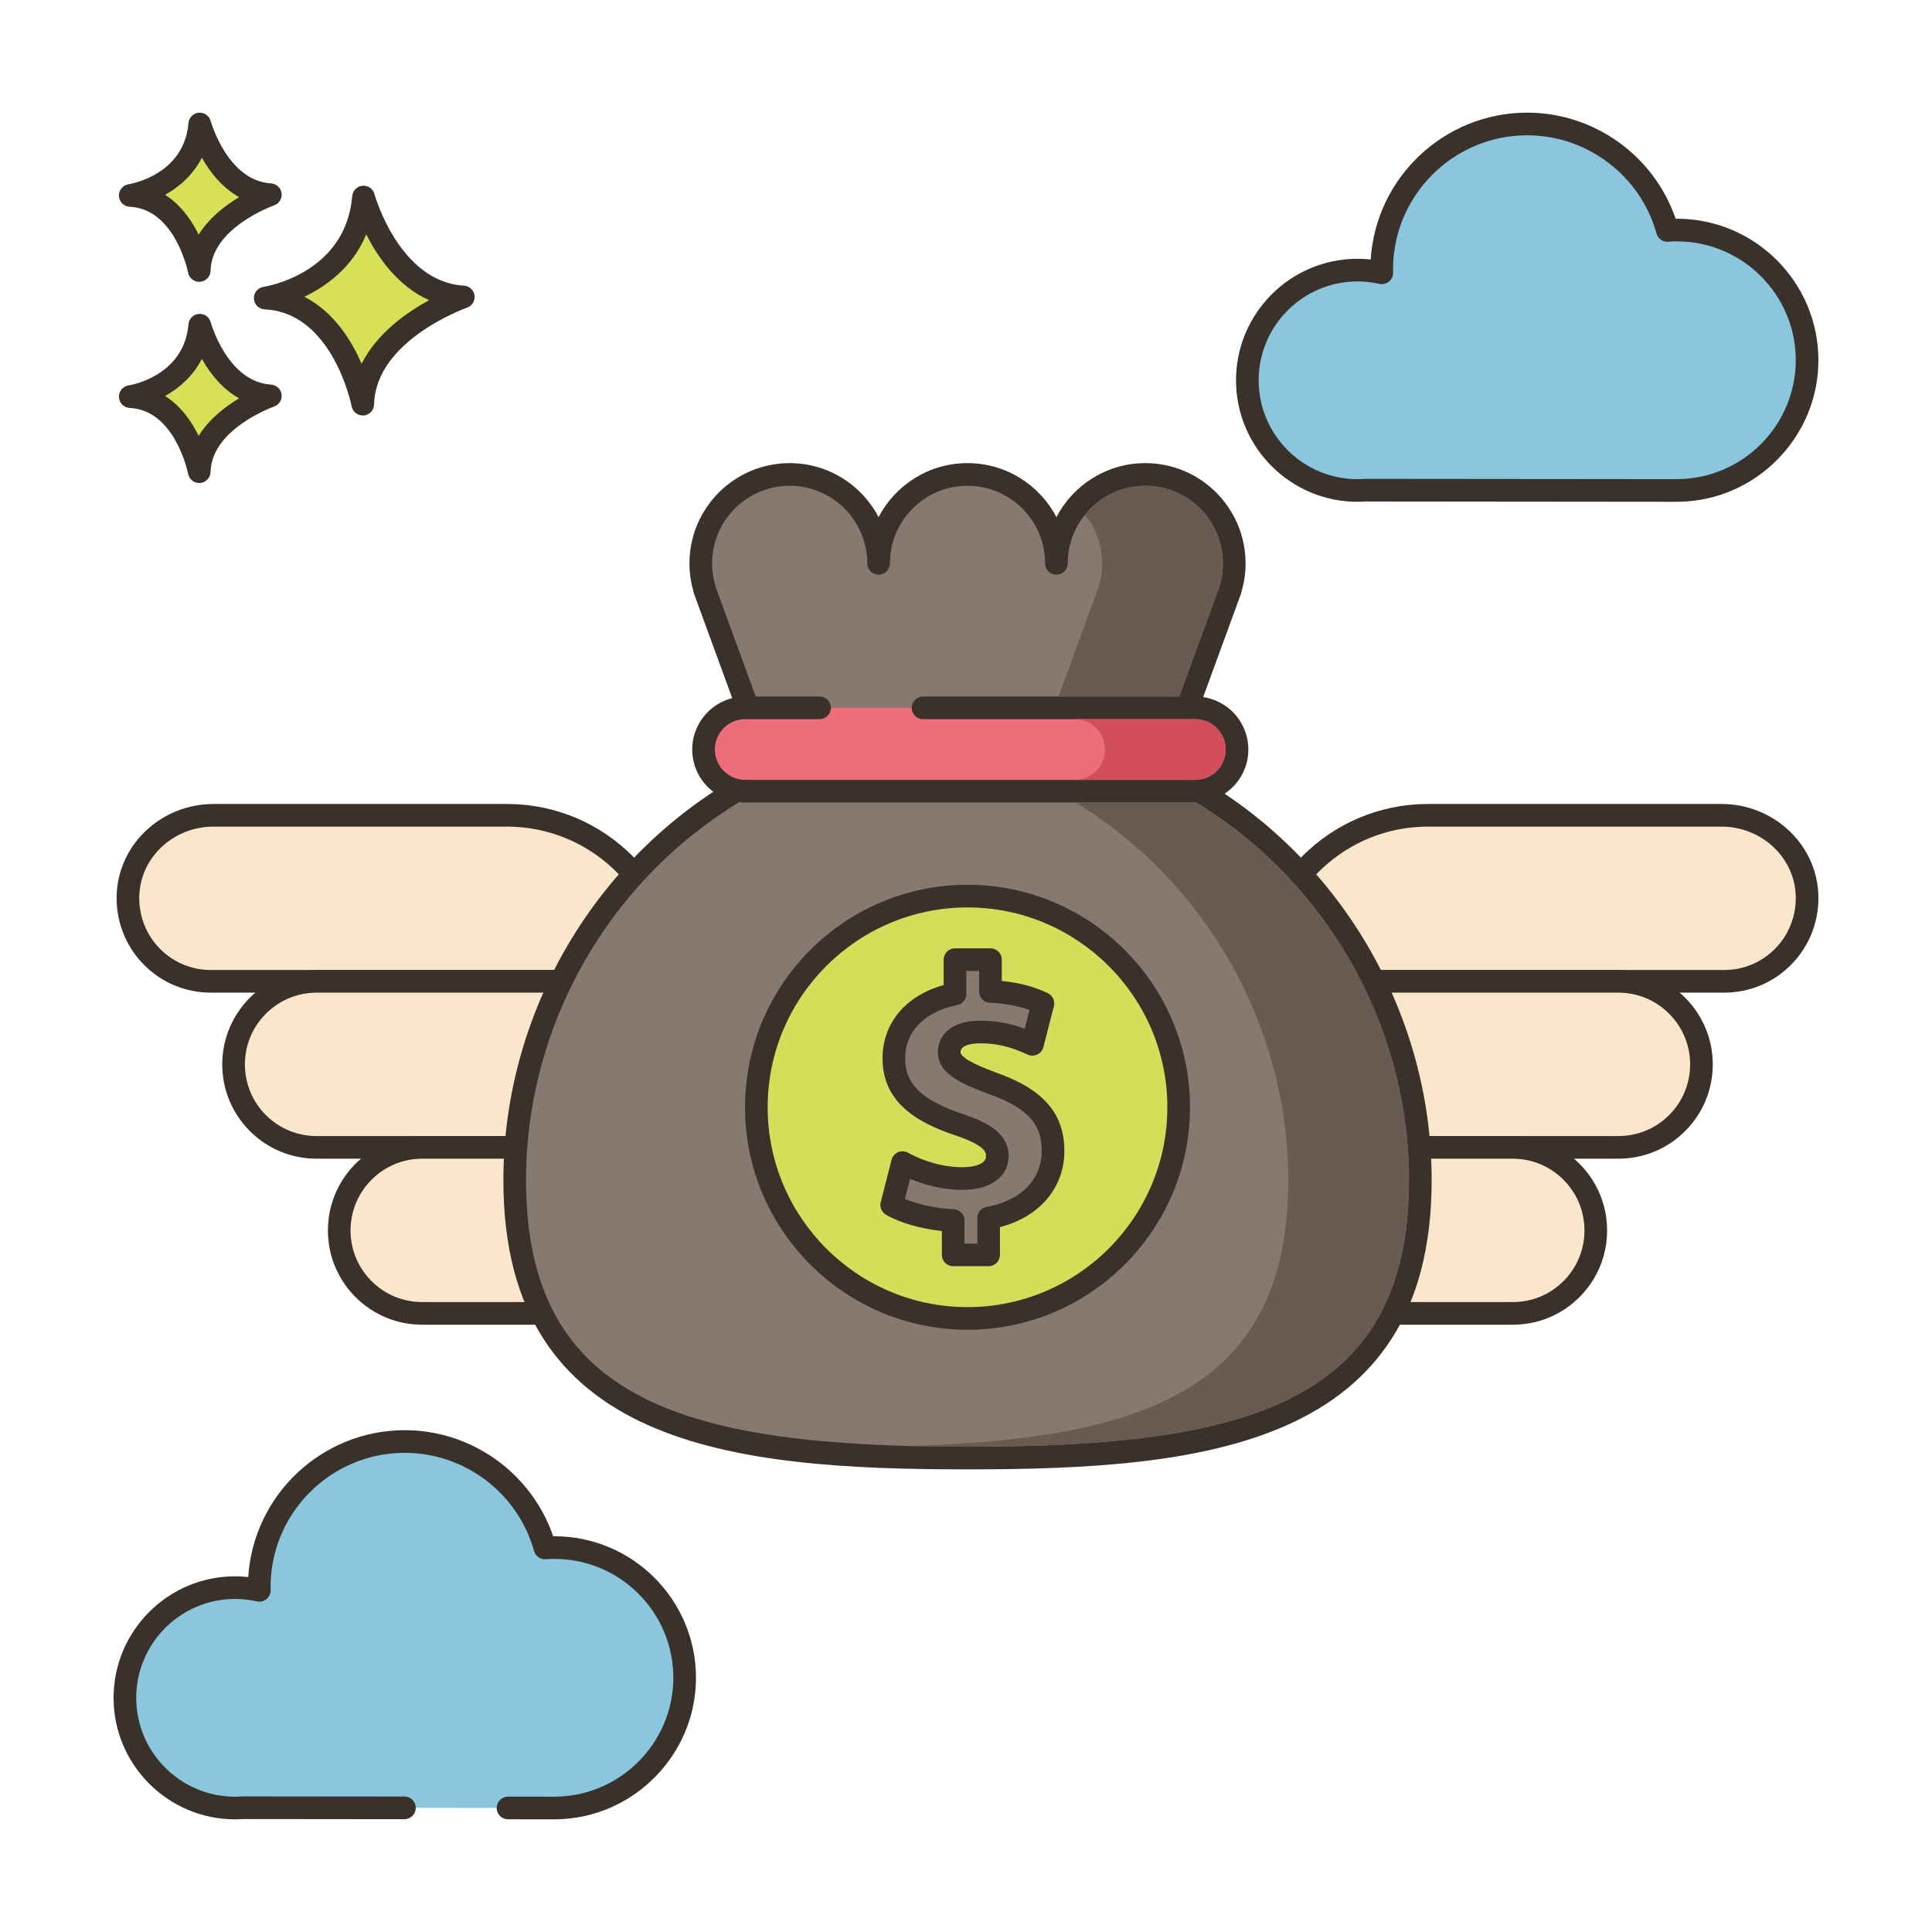 <?xml version="1.0" encoding="utf-8"?>
<!-- Generator: Adobe Illustrator 22.0.1, SVG Export Plug-In . SVG Version: 6.00 Build 0)  -->
<svg version="1.1" id="Layer_1" xmlns="http://www.w3.org/2000/svg" xmlns:xlink="http://www.w3.org/1999/xlink" x="0px" y="0px"
	 viewBox="0 0 256 256" style="enable-background:new 0 0 256 256;" xml:space="preserve">
<style type="text/css">
	.st0{fill:#3A312A;}
	.st1{fill:#8AC6DD;}
	.st2{fill:#F16C7A;}
	.st3{fill:#D7E057;}
	.st4{fill:#87796F;}
	.st5{fill:#FCE8CB;}
	.st6{fill:#DECAAD;}
	.st7{fill:#D6DF58;}
	.st8{fill:#FAE6CA;}
	.st9{fill:#DDC9AC;}
	.st10{fill:#D5DE58;}
	.st11{fill:#ED6E7A;}
	.st12{fill:#8AC5DC;}
	.st13{fill:#6CA8BF;}
	.st14{fill:#695B51;}
	.st15{fill:#F8E4C8;}
	.st16{fill:#EF6D7A;}
	.st17{fill-rule:evenodd;clip-rule:evenodd;fill:#F8E4C8;}
	.st18{fill:#89C4DB;}
	.st19{fill:#F59689;}
	.st20{fill:#D34E5C;}
	.st21{fill:#F7E3C7;}
	.st22{fill:#8AC3DA;}
	.st23{fill-rule:evenodd;clip-rule:evenodd;fill:#F7E3C7;}
	.st24{fill-rule:evenodd;clip-rule:evenodd;fill:#87796F;}
	.st25{fill:#B9C239;}
	.st26{fill:#D4DB56;}
	.st27{fill-rule:evenodd;clip-rule:evenodd;fill:#F16C7A;}
	.st28{fill-rule:evenodd;clip-rule:evenodd;fill:#F6E2C6;}
	.st29{fill:#F6E2C6;}
	.st30{fill-rule:evenodd;clip-rule:evenodd;fill:#FAE6CA;}
	.st31{fill:#B8C136;}
</style>
<g>
	<g>
		<g>
			<path class="st1" d="M222.196,30.482c-0.423,0-0.841,0.021-1.256,0.05c-2.264-8.134-9.72-14.104-18.575-14.104
				c-10.651,0-19.285,8.634-19.285,19.284c0,0.147,0.008,0.291,0.011,0.437c-1.034-0.232-2.108-0.359-3.212-0.359
				c-8.063,0-14.6,6.537-14.6,14.6c0,8.063,6.537,14.6,14.6,14.6c0.342,0,0.679-0.016,1.015-0.039l41.536,0.039v-0.006
				c9.421-0.126,17.02-7.798,17.02-17.249C239.45,38.208,231.725,30.482,222.196,30.482z"/>
		</g>
	</g>
	<g>
		<g>
			<path class="st0" d="M222.195,28.982c-0.056,0-0.11,0-0.166,0.001c-2.851-8.333-10.771-14.055-19.664-14.055
				c-11.016,0-20.057,8.613-20.743,19.458c-0.581-0.063-1.163-0.096-1.743-0.096c-8.877,0-16.1,7.223-16.1,16.101
				c0,8.877,7.223,16.1,16.1,16.1c0.358,0,0.714-0.016,1.066-0.039l41.483,0.039c0,0,0,0,0.001,0c0.053,0,0.104-0.003,0.156-0.009
				c10.139-0.209,18.364-8.59,18.364-18.746C240.95,37.396,232.537,28.982,222.195,28.982z M222.409,63.485
				c-0.037,0.001-0.074,0.003-0.111,0.006l-41.402-0.039c0.013-0.001-0.069,0.001-0.105,0.004c-0.302,0.021-0.604,0.035-0.911,0.035
				c-7.224,0-13.1-5.876-13.1-13.1s5.876-13.101,13.1-13.101c0.96,0,1.931,0.108,2.884,0.323c0.454,0.103,0.924-0.011,1.282-0.306
				c0.357-0.294,0.559-0.736,0.546-1.198l-0.011-0.397c0-9.807,7.979-17.784,17.785-17.784c7.954,0,14.998,5.349,17.129,13.006
				c0.191,0.687,0.817,1.147,1.551,1.094c0.381-0.026,0.764-0.046,1.15-0.046c8.688,0,15.755,7.067,15.755,15.754
				C237.95,56.306,230.979,63.371,222.409,63.485z"/>
		</g>
	</g>
	<g>
		<g>
			<path class="st1" d="M73.466,205.062c-0.423,0-0.841,0.021-1.256,0.05c-2.264-8.133-9.719-14.104-18.575-14.104
				c-10.65,0-19.284,8.634-19.284,19.285c0,0.146,0.008,0.291,0.011,0.437c-1.034-0.232-2.108-0.359-3.212-0.359
				c-8.063,0-14.6,6.536-14.6,14.6s6.537,14.6,14.6,14.6c0.342,0,0.679-0.016,1.015-0.039l21.425,0.02l13.721,0.013l6.39,0.006
				v-0.006c9.421-0.126,17.02-7.798,17.02-17.249C90.721,212.787,82.996,205.062,73.466,205.062z"/>
		</g>
	</g>
	<g>
		<g>
			<path class="st0" d="M73.466,203.563c-0.056,0-0.11,0-0.166,0.001c-2.851-8.333-10.771-14.055-19.665-14.055
				c-11.015,0-20.056,8.613-20.742,19.458c-0.581-0.063-1.163-0.096-1.743-0.096c-8.877,0-16.1,7.223-16.1,16.101
				c0,8.877,7.223,16.1,16.1,16.1c0.358,0,0.714-0.016,1.066-0.039l21.373,0.021h0.001c0.828,0,1.499-0.671,1.5-1.499
				s-0.67-1.5-1.499-1.501l-21.425-0.021c-0.004,0.005-0.069,0.001-0.105,0.004c-0.302,0.021-0.604,0.035-0.911,0.035
				c-7.224,0-13.1-5.876-13.1-13.1s5.876-13.101,13.1-13.101c0.961,0,1.931,0.108,2.883,0.323c0.452,0.102,0.922-0.011,1.278-0.302
				c0.356-0.292,0.56-0.731,0.551-1.192l-0.011-0.407c0-9.807,7.978-17.784,17.784-17.784c7.954,0,14.999,5.349,17.13,13.006
				c0.19,0.687,0.845,1.146,1.551,1.094c0.38-0.026,0.763-0.046,1.15-0.046c8.688,0,15.755,7.067,15.755,15.754
				c0,8.569-6.972,15.635-15.541,15.749c-0.037,0.001-0.074,0.003-0.111,0.006l-6.257-0.006h-0.001c-0.828,0-1.499,0.671-1.5,1.499
				s0.67,1.5,1.499,1.501l6.39,0.006c0,0,0,0,0.001,0c0.053,0,0.104-0.003,0.156-0.009c10.139-0.209,18.364-8.59,18.364-18.746
				C92.221,211.976,83.808,203.563,73.466,203.563z"/>
		</g>
	</g>
	<g>
		<g>
			<path class="st3" d="M48.167,26.106c-0.974,11.564-13.024,13.39-13.024,13.39c10.347,0.487,12.925,14.059,12.925,14.059
				c0.221-9.677,13.321-14.202,13.321-14.202C51.576,38.765,48.167,26.106,48.167,26.106z"/>
		</g>
	</g>
	<g>
		<g>
			<path class="st0" d="M61.479,37.855C52.875,37.34,49.647,25.83,49.616,25.714c-0.19-0.702-0.848-1.159-1.584-1.102
				c-0.725,0.066-1.298,0.642-1.359,1.367c-0.86,10.216-11.313,11.964-11.755,12.032c-0.763,0.116-1.313,0.791-1.273,1.561
				c0.04,0.771,0.657,1.385,1.428,1.421c9.028,0.426,11.499,12.719,11.522,12.844c0.138,0.711,0.76,1.217,1.473,1.217
				c0.042,0,0.084-0.002,0.126-0.005c0.765-0.064,1.357-0.693,1.375-1.46C49.762,45.08,61.76,40.812,61.881,40.77
				c0.676-0.234,1.092-0.914,0.994-1.622S62.193,37.898,61.479,37.855z M47.913,48.201c-1.357-3.131-3.709-6.908-7.587-8.877
				c2.931-1.404,6.409-3.913,8.202-8.273c1.551,3.071,4.199,6.88,8.334,8.723C53.854,41.413,49.939,44.179,47.913,48.201z"/>
		</g>
	</g>
	<g>
		<g>
			<path class="st3" d="M26.469,43.086c-0.689,8.179-9.213,9.47-9.213,9.47c7.318,0.344,9.142,9.944,9.142,9.944
				c0.156-6.844,9.422-10.045,9.422-10.045C28.88,52.041,26.469,43.086,26.469,43.086z"/>
		</g>
	</g>
	<g>
		<g>
			<path class="st0" d="M35.91,50.959c-5.766-0.346-7.972-8.187-7.994-8.266c-0.189-0.702-0.855-1.161-1.581-1.102
				c-0.726,0.065-1.3,0.643-1.361,1.368c-0.578,6.871-7.646,8.066-7.941,8.113c-0.763,0.116-1.313,0.791-1.273,1.561
				c0.04,0.771,0.657,1.385,1.428,1.421c6.034,0.284,7.723,8.645,7.738,8.727c0.136,0.713,0.759,1.22,1.473,1.22
				c0.041,0,0.083-0.002,0.125-0.005c0.765-0.063,1.358-0.693,1.376-1.461c0.13-5.709,8.331-8.633,8.411-8.661
				c0.677-0.233,1.094-0.913,0.997-1.622C37.209,51.543,36.624,51.002,35.91,50.959z M26.325,57.753
				c-0.924-1.885-2.34-3.946-4.446-5.279c1.855-1.041,3.697-2.63,4.87-4.917c1.058,1.874,2.654,3.955,4.941,5.225
				C29.841,53.882,27.701,55.521,26.325,57.753z"/>
		</g>
	</g>
	<g>
		<g>
			<path class="st3" d="M26.469,16.429c-0.689,8.179-9.213,9.471-9.213,9.471c7.318,0.344,9.142,9.944,9.142,9.944
				c0.156-6.845,9.422-10.045,9.422-10.045C28.88,25.383,26.469,16.429,26.469,16.429z"/>
		</g>
	</g>
	<g>
		<g>
			<path class="st0" d="M35.91,24.301c-5.766-0.345-7.972-8.186-7.994-8.265c-0.189-0.702-0.855-1.16-1.581-1.102
				c-0.726,0.065-1.3,0.643-1.361,1.368c-0.578,6.871-7.646,8.066-7.941,8.113c-0.763,0.116-1.313,0.791-1.273,1.561
				c0.04,0.771,0.657,1.385,1.428,1.421c6.034,0.284,7.723,8.645,7.738,8.727c0.136,0.713,0.759,1.22,1.473,1.22
				c0.041,0,0.083-0.002,0.125-0.005c0.765-0.063,1.358-0.693,1.376-1.461c0.13-5.709,8.331-8.634,8.412-8.662
				c0.676-0.234,1.093-0.913,0.996-1.622C37.209,24.885,36.624,24.343,35.91,24.301z M26.325,31.096
				c-0.924-1.886-2.34-3.946-4.446-5.279c1.855-1.041,3.697-2.63,4.87-4.917c1.058,1.874,2.654,3.954,4.941,5.224
				C29.841,27.224,27.701,28.863,26.325,31.096z"/>
		</g>
	</g>
	<g>
		<g>
			<path class="st8" d="M239.424,118.255c-0.399-5.82-5.472-10.223-11.306-10.223H189.2c-12.15,0-22,9.85-22,22h61.25
				c3.04,0,5.79-1.23,7.78-3.22C238.389,124.654,239.653,121.602,239.424,118.255z"/>
		</g>
	</g>
	<g>
		<g>
			<path class="st0" d="M240.92,118.152c-0.446-6.516-6.07-11.62-12.802-11.62H189.2c-12.958,0-23.5,10.542-23.5,23.5
				c0,0.828,0.672,1.5,1.5,1.5h61.25c3.342,0,6.481-1.3,8.841-3.659C239.846,125.318,241.169,121.775,240.92,118.152z
				 M235.17,125.752c-1.793,1.793-4.18,2.78-6.72,2.78h-59.695c0.771-10.606,9.646-19,20.445-19h38.918
				c5.161,0,9.47,3.877,9.81,8.825C238.116,121.115,237.111,123.811,235.17,125.752z"/>
		</g>
	</g>
	<g>
		<g>
			<path class="st8" d="M214.45,130.032H167.2v22h47.25c3.04,0,5.79-1.23,7.78-3.22s3.22-4.74,3.22-7.78
				C225.45,134.952,220.531,130.032,214.45,130.032z"/>
		</g>
	</g>
	<g>
		<g>
			<path class="st0" d="M214.45,128.532H167.2c-0.828,0-1.5,0.672-1.5,1.5v22c0,0.828,0.672,1.5,1.5,1.5h47.25
				c3.342,0,6.481-1.3,8.841-3.659s3.659-5.499,3.659-8.841C226.95,134.14,221.343,128.532,214.45,128.532z M221.17,147.752
				c-1.793,1.793-4.18,2.78-6.72,2.78H168.7v-19h45.75c5.238,0,9.5,4.262,9.5,9.5C223.95,143.572,222.963,145.959,221.17,147.752z"
				/>
		</g>
	</g>
	<g>
		<g>
			<path class="st8" d="M200.45,152.032H167.2v22h33.25c3.04,0,5.79-1.23,7.78-3.22s3.22-4.74,3.22-7.78
				C211.45,156.952,206.531,152.032,200.45,152.032z"/>
		</g>
	</g>
	<g>
		<g>
			<path class="st0" d="M200.45,150.532H167.2c-0.828,0-1.5,0.672-1.5,1.5v22c0,0.828,0.672,1.5,1.5,1.5h33.25
				c3.342,0,6.481-1.3,8.841-3.659s3.659-5.499,3.659-8.841C212.95,156.14,207.343,150.532,200.45,150.532z M207.17,169.752
				c-1.793,1.793-4.18,2.78-6.72,2.78H168.7v-19h31.75c5.238,0,9.5,4.262,9.5,9.5C209.95,165.572,208.963,167.959,207.17,169.752z"
				/>
		</g>
	</g>
	<g>
		<g>
			<path class="st8" d="M67.2,108.032H28.283c-5.833,0-10.907,4.403-11.306,10.223c-0.229,3.347,1.035,6.399,3.193,8.557
				c1.99,1.99,4.74,3.22,7.78,3.22H89.2C89.2,117.882,79.351,108.032,67.2,108.032z"/>
		</g>
	</g>
	<g>
		<g>
			<path class="st0" d="M67.2,106.532H28.283c-6.732,0-12.356,5.104-12.802,11.62c-0.249,3.623,1.073,7.167,3.628,9.721
				c2.359,2.359,5.499,3.659,8.841,3.659H89.2c0.828,0,1.5-0.672,1.5-1.5C90.7,117.074,80.158,106.532,67.2,106.532z M27.95,128.532
				c-2.54,0-4.927-0.987-6.72-2.78c-1.94-1.941-2.945-4.636-2.757-7.395c0.339-4.949,4.647-8.825,9.81-8.825H67.2
				c10.8,0,19.675,8.394,20.445,19H27.95z"/>
		</g>
	</g>
	<g>
		<g>
			<path class="st8" d="M41.95,130.032c-6.08,0-11,4.92-11,11c0,3.04,1.23,5.79,3.22,7.78s4.74,3.22,7.78,3.22H89.2v-22H41.95z"/>
		</g>
	</g>
	<g>
		<g>
			<path class="st0" d="M89.2,128.532H41.95c-6.893,0-12.5,5.607-12.5,12.5c0,3.341,1.3,6.48,3.659,8.841
				c2.359,2.359,5.499,3.659,8.841,3.659H89.2c0.828,0,1.5-0.672,1.5-1.5v-22C90.7,129.204,90.028,128.532,89.2,128.532z
				 M87.7,150.532H41.95c-2.54,0-4.927-0.987-6.72-2.78c-1.793-1.794-2.78-4.181-2.78-6.72c0-5.238,4.262-9.5,9.5-9.5H87.7V150.532z
				"/>
		</g>
	</g>
	<g>
		<g>
			<path class="st8" d="M55.95,152.032c-6.08,0-11,4.92-11,11c0,3.04,1.23,5.79,3.22,7.78s4.74,3.22,7.78,3.22H89.2v-22H55.95z"/>
		</g>
	</g>
	<g>
		<g>
			<path class="st0" d="M89.2,150.532H55.95c-6.893,0-12.5,5.607-12.5,12.5c0,3.341,1.3,6.48,3.659,8.841
				c2.359,2.359,5.499,3.659,8.841,3.659H89.2c0.828,0,1.5-0.672,1.5-1.5v-22C90.7,151.204,90.028,150.532,89.2,150.532z
				 M87.7,172.532H55.95c-2.54,0-4.927-0.987-6.72-2.78c-1.793-1.794-2.78-4.181-2.78-6.72c0-5.238,4.262-9.5,9.5-9.5H87.7V172.532z
				"/>
		</g>
	</g>
	<g>
		<g>
			<path class="st4" d="M154.204,102.282l8.834-24.146h-0.019c0.341-1.103,0.526-2.274,0.526-3.489
				c0-6.507-5.275-11.781-11.782-11.781c-6.507,0-11.782,5.275-11.782,11.781c0-6.507-5.275-11.781-11.781-11.781
				s-11.782,5.275-11.782,11.781c0-6.507-5.275-11.781-11.782-11.781c-6.507,0-11.782,5.275-11.782,11.781
				c0,1.215,0.184,2.386,0.526,3.489h-0.019l8.834,24.146C82.082,111.97,68.2,132.548,68.2,156.369
				c0,33.137,26.863,36.831,60,36.831c33.137,0,60-3.694,60-36.831C188.2,132.548,174.319,111.97,154.204,102.282z"/>
		</g>
	</g>
	<g>
		<g>
			<path class="st0" d="M156.074,101.535l8.372-22.884c0.037-0.1,0.062-0.202,0.076-0.305c0.347-1.2,0.522-2.443,0.522-3.7
				c0-7.323-5.958-13.281-13.281-13.281c-5.114,0-9.563,2.906-11.781,7.153c-2.219-4.247-6.668-7.153-11.782-7.153
				s-9.563,2.906-11.781,7.153c-2.219-4.247-6.668-7.153-11.782-7.153c-7.323,0-13.281,5.958-13.281,13.281
				c0,1.254,0.175,2.495,0.521,3.692c0.015,0.105,0.04,0.21,0.078,0.313l8.372,22.884C79.854,111.968,66.7,133.341,66.7,156.369
				c0,35.37,30.382,38.33,61.5,38.33s61.5-2.96,61.5-38.33C189.7,133.341,176.546,111.968,156.074,101.535z M128.2,191.699
				c-37.05,0-58.5-5.781-58.5-35.33c0-22.338,13.011-43.037,33.147-52.735c0.694-0.335,1.022-1.143,0.757-1.867l-8.753-23.926
				c-0.01-0.05-0.022-0.1-0.038-0.148c-0.304-0.983-0.458-2.009-0.458-3.046c0-5.669,4.612-10.281,10.281-10.281
				c5.67,0,10.282,4.612,10.282,10.281c0,0.828,0.672,1.5,1.5,1.5s1.5-0.672,1.5-1.5c0-5.669,4.612-10.281,10.281-10.281
				c5.67,0,10.282,4.612,10.282,10.281c0,0.828,0.672,1.5,1.5,1.5s1.5-0.672,1.5-1.5c0-5.669,4.612-10.281,10.281-10.281
				s10.281,4.612,10.281,10.281c0,1.037-0.154,2.063-0.458,3.046c-0.016,0.049-0.027,0.098-0.037,0.146l-8.754,23.928
				c-0.266,0.725,0.063,1.532,0.758,1.867c20.136,9.697,33.146,30.397,33.146,52.735C186.7,185.918,165.25,191.699,128.2,191.699z"
				/>
		</g>
	</g>
	<g>
		<g>
			
				<ellipse transform="matrix(0.987 -0.16 0.16 0.987 -21.846 22.43)" class="st10" cx="128.2" cy="146.719" rx="27.982" ry="27.981"/>
		</g>
	</g>
	<g>
		<g>
			<path class="st0" d="M128.2,117.238c-16.256,0-29.481,13.226-29.481,29.481s13.226,29.481,29.481,29.481
				s29.481-13.226,29.481-29.481S144.456,117.238,128.2,117.238z M128.2,173.201c-14.602,0-26.481-11.88-26.481-26.481
				s11.88-26.481,26.481-26.481s26.481,11.88,26.481,26.481S142.802,173.201,128.2,173.201z"/>
		</g>
	</g>
	<g>
		<g>
			<path class="st4" d="M131.527,143.555c-4.075-1.534-5.754-2.541-5.754-4.123c0-1.342,1.007-2.685,4.124-2.685
				c3.451,0,5.657,1.102,6.903,1.63l1.391-5.417c-1.582-0.767-3.74-1.439-6.952-1.583v-4.219h-4.698v4.554
				c-5.13,1.007-8.102,4.315-8.102,8.534c0,4.651,3.5,7.048,8.63,8.774c3.548,1.198,5.082,2.35,5.082,4.17
				c0,1.918-1.87,2.973-4.603,2.973c-3.117,0-5.945-1.007-7.959-2.109l-1.438,5.609c1.822,1.054,4.938,1.917,8.15,2.061v4.554h4.698
				v-4.89c5.514-0.958,8.534-4.602,8.534-8.869C139.533,148.206,137.232,145.569,131.527,143.555z"/>
		</g>
	</g>
	<g>
		<g>
			<path class="st0" d="M132.056,142.15c-1.308-0.491-4.782-1.799-4.782-2.719c0-1.069,1.835-1.185,2.624-1.185
				c2.835,0,4.711,0.814,5.953,1.354l0.366,0.158c0.401,0.17,0.858,0.156,1.25-0.037c0.391-0.194,0.679-0.549,0.787-0.972
				l1.391-5.417c0.177-0.691-0.157-1.412-0.8-1.723c-1.776-0.861-3.785-1.397-6.105-1.629v-2.823c0-0.828-0.672-1.5-1.5-1.5h-4.698
				c-0.828,0-1.5,0.672-1.5,1.5v3.369c-5.031,1.401-8.103,5.04-8.103,9.72c0,6.159,5.158,8.684,9.649,10.194
				c4.063,1.373,4.063,2.303,4.063,2.75c0,1.401-2.584,1.473-3.103,1.473c-3.238,0-5.926-1.206-7.239-1.925
				c-0.406-0.222-0.892-0.243-1.317-0.06c-0.425,0.185-0.74,0.555-0.855,1.003l-1.438,5.608c-0.167,0.651,0.12,1.335,0.702,1.671
				c1.844,1.067,4.586,1.855,7.401,2.154v3.164c0,0.828,0.672,1.5,1.5,1.5h4.698c0.828,0,1.5-0.672,1.5-1.5V162.6
				c5.227-1.352,8.534-5.202,8.534-10.079C141.033,147.541,138.256,144.339,132.056,142.15z M130.742,159.912
				c-0.719,0.125-1.243,0.748-1.243,1.478v3.391h-1.698v-3.055c0-0.803-0.632-1.463-1.433-1.498
				c-2.313-0.104-4.718-0.621-6.464-1.366l0.684-2.662c1.733,0.731,4.169,1.465,6.96,1.465c3.707,0,6.103-1.756,6.103-4.473
				c0-3.102-2.933-4.521-6.104-5.593c-5.404-1.817-7.608-3.947-7.608-7.352c0-3.575,2.576-6.215,6.892-7.063
				c0.703-0.138,1.211-0.755,1.211-1.472v-3.055h1.698v2.72c0,0.803,0.632,1.463,1.433,1.498c2.009,0.09,3.737,0.405,5.246,0.96
				l-0.64,2.489c-1.39-0.528-3.32-1.078-5.881-1.078c-4.146,0-5.624,2.161-5.624,4.185c0,2.776,2.915,4.093,6.755,5.537
				c5.813,2.053,7.005,4.504,7.005,7.552C138.033,156.298,135.239,159.131,130.742,159.912z"/>
		</g>
	</g>
	<g>
		<g>
			<path class="st11" d="M158.391,93.792H98.746c-3.05,0-5.522,2.472-5.522,5.523c0,3.05,2.472,5.523,5.522,5.523h59.645
				c3.05,0,5.523-2.473,5.523-5.523C163.914,96.264,161.441,93.792,158.391,93.792z"/>
		</g>
	</g>
	<g>
		<g>
			<path class="st0" d="M158.391,92.292h-36.088c-0.828,0-1.5,0.672-1.5,1.5s0.672,1.5,1.5,1.5h36.088
				c2.219,0,4.023,1.805,4.023,4.022s-1.805,4.022-4.023,4.022H98.746c-2.218,0-4.022-1.805-4.022-4.022s1.805-4.022,4.022-4.022
				h9.853c0.828,0,1.5-0.672,1.5-1.5s-0.672-1.5-1.5-1.5h-9.853c-3.872,0-7.022,3.15-7.022,7.022s3.15,7.022,7.022,7.022h59.645
				c3.873,0,7.023-3.15,7.023-7.022S162.264,92.292,158.391,92.292z"/>
		</g>
	</g>
	<g>
		<g>
			<path class="st14" d="M151.76,64.362c-3.23,0-6.12,1.5-8,3.84c1.43,1.76,2.28,4,2.28,6.44c0,1.04-0.15,2.07-0.45,3.05
				c-0.02,0.05-0.03,0.1-0.04,0.15l-5.29,14.45h16l5.29-14.45c0.01-0.05,0.02-0.1,0.04-0.15c0.3-0.98,0.45-2.01,0.45-3.05
				C162.041,68.982,157.43,64.362,151.76,64.362z"/>
		</g>
	</g>
	<g>
		<g>
			<path class="st14" d="M158.5,106.332h-16c17.29,10.52,28.2,29.59,28.2,50.04c0,27.35-18.38,34.34-50.5,35.23
				c2.58,0.07,5.25,0.1,8,0.1c37.05,0,58.5-5.78,58.5-35.33C186.7,135.922,175.791,116.852,158.5,106.332z"/>
		</g>
	</g>
	<g>
		<g>
			<path class="st20" d="M158.39,95.292h-16c2.22,0,4.02,1.8,4.02,4.02s-1.8,4.02-4.02,4.02h16c2.22,0,4.02-1.8,4.02-4.02
				S160.61,95.292,158.39,95.292z"/>
		</g>
	</g>
</g>
</svg>
